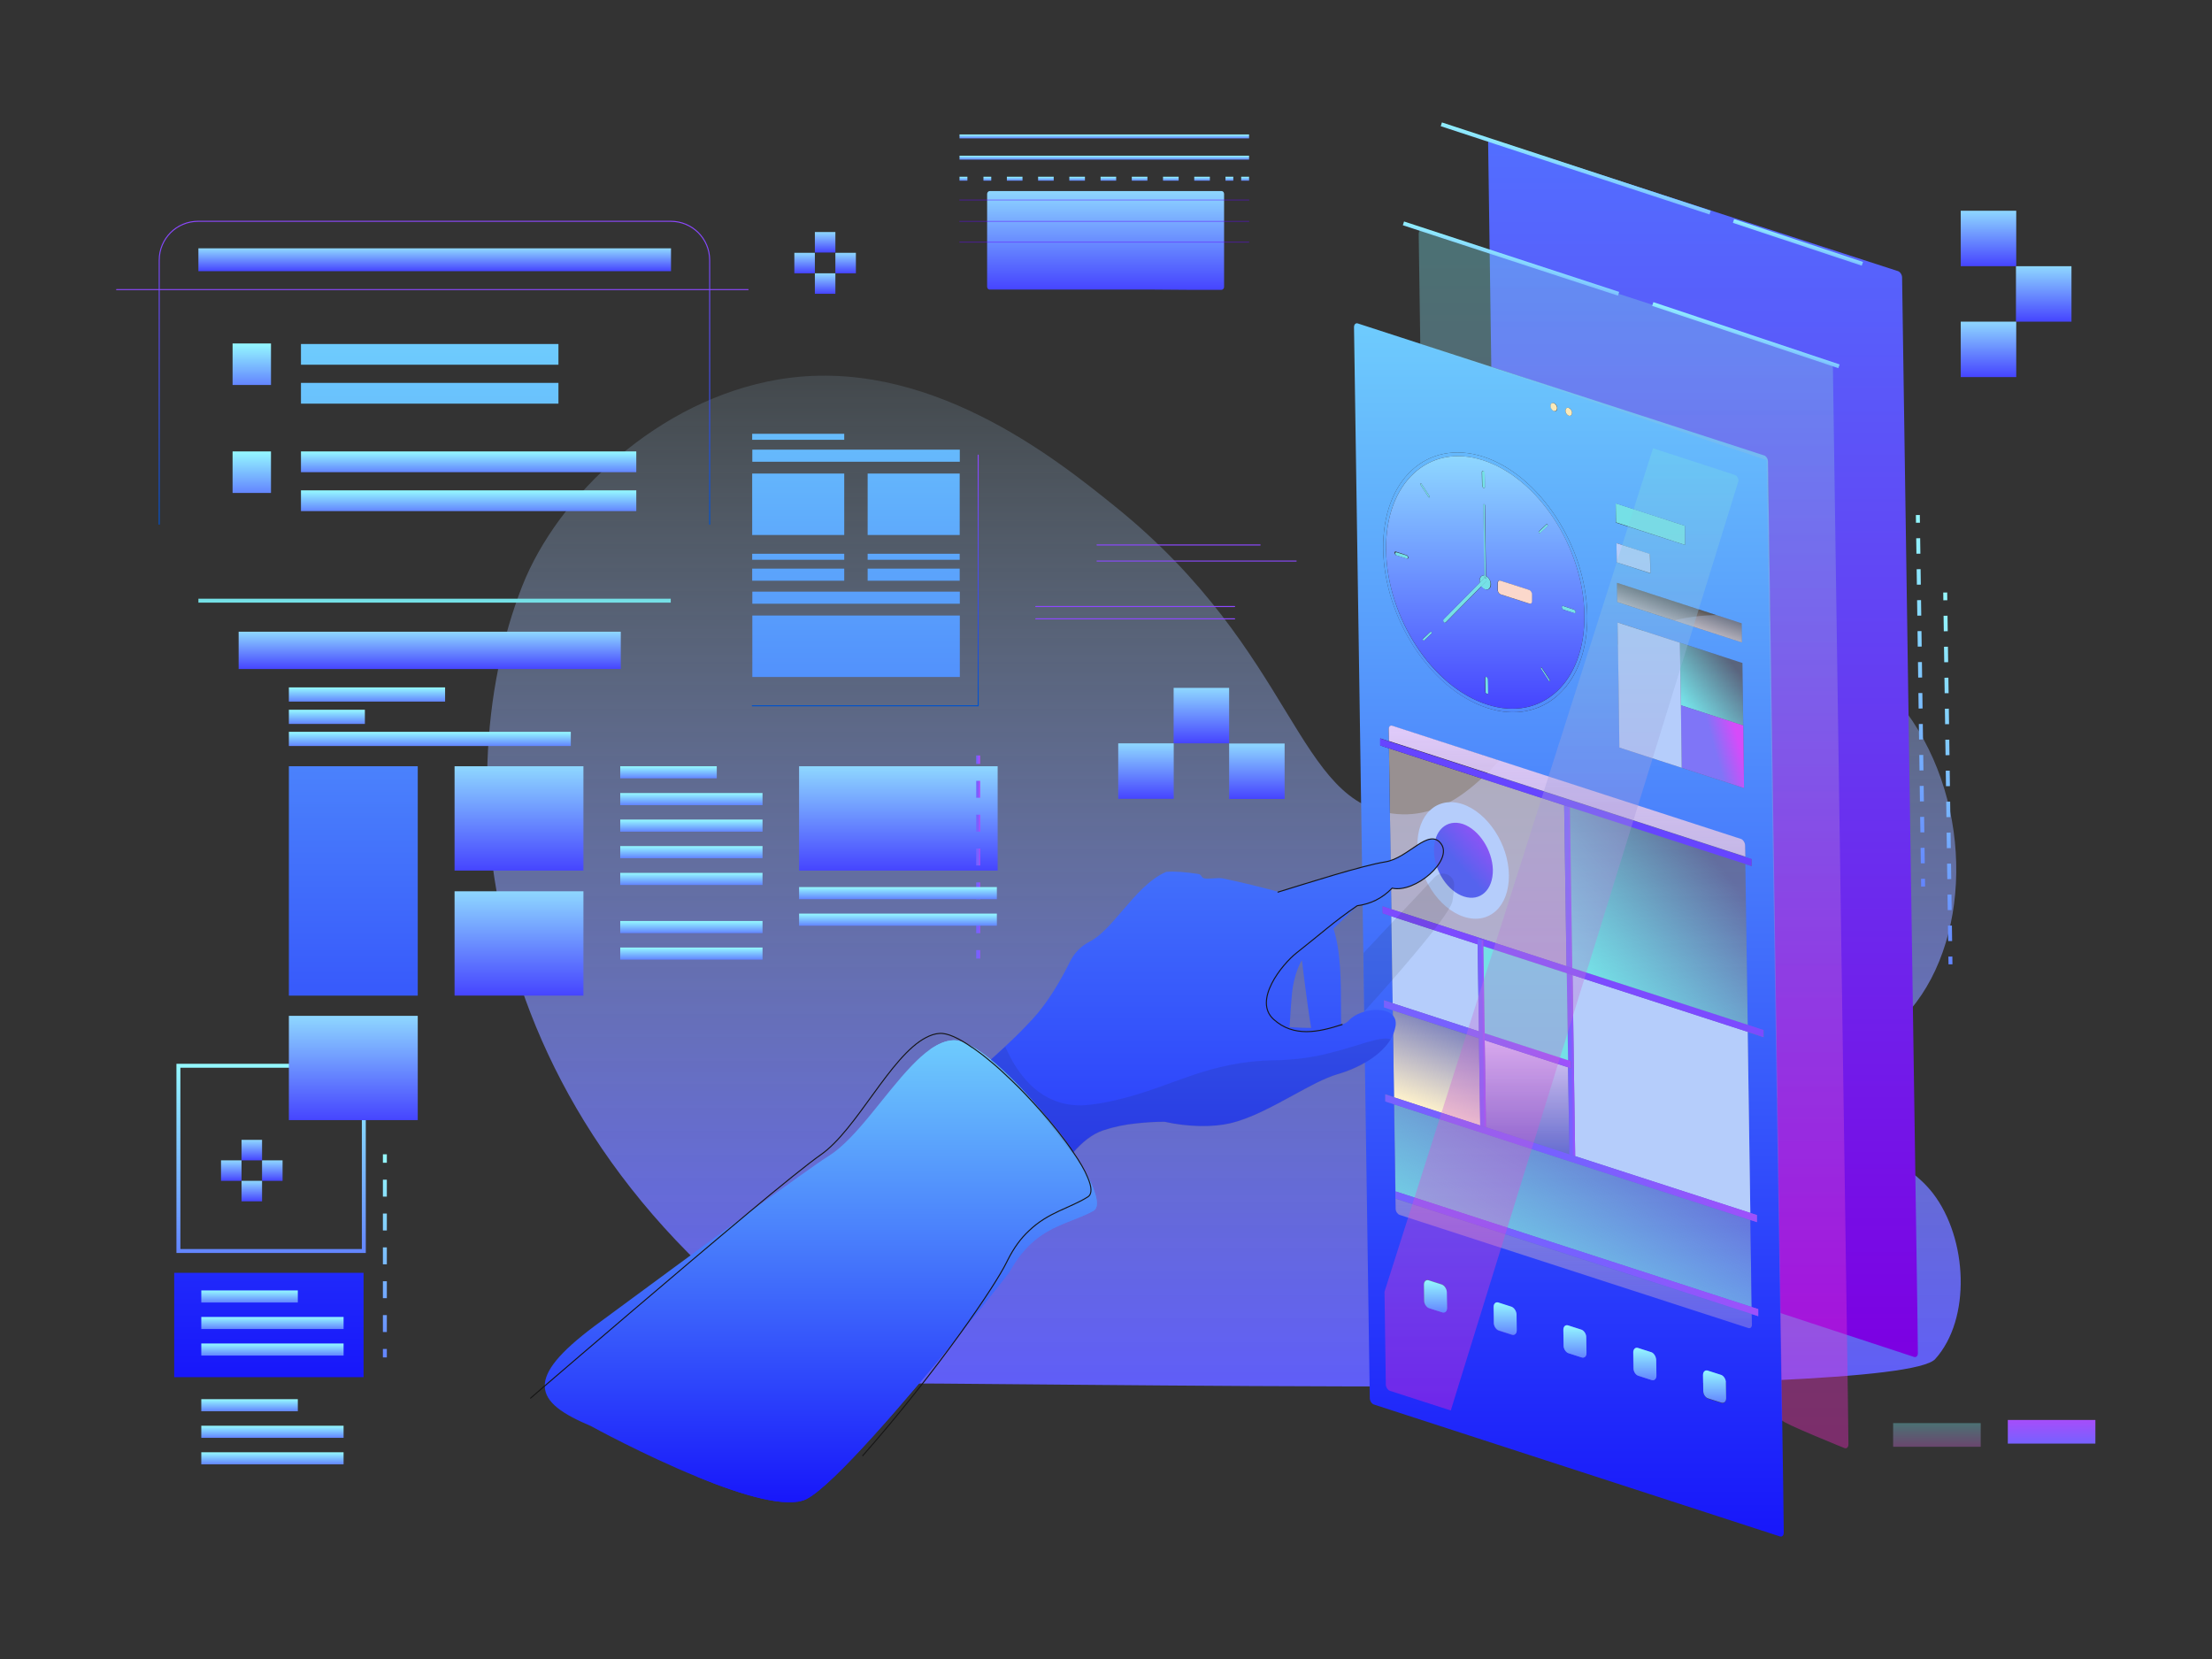 <svg width="200" height="150" viewBox="0 0 200 150" fill="none" xmlns="http://www.w3.org/2000/svg">
<rect x="0" y="0" width="200" height="150" fill="#333333" stroke="none"/>
<path d="M174.976 122.876C171.551 126.701 90.727 124.919 77.244 125.086C42.884 103.941 40.102 71.109 47.212 53.006C50.422 44.833 59.529 36.138 70.396 34.309C83.736 32.052 95.483 41.483 100.809 45.783C117.264 59.04 117.145 72.843 126.324 73.603C136.406 74.435 139.878 56.569 154.336 55.643C163.276 55.073 169.649 61.344 170.434 62.128C177.9 69.707 178.709 82.512 173.739 89.948C168.864 97.242 159.305 98.073 159.662 100.877C159.971 103.537 170.006 101.827 174.762 107.885C177.924 111.995 178.233 119.265 174.976 122.876Z" fill="url(#paint0_linear)"/>
<path opacity="0.5" d="M141.423 72.819L125.586 67.664L125.8 82.204L141.637 87.359L141.423 72.819Z" fill="#FEEFF0"/>
<path d="M173.358 118.36L171.979 25.088C171.979 24.851 171.813 24.59 171.622 24.518L134.907 12.616C134.717 12.545 134.551 12.687 134.551 12.948L134.836 33.166L159.495 41.362C159.685 41.434 159.828 41.671 159.828 41.909L160.969 118.716L173.049 122.684C173.239 122.755 173.406 122.612 173.406 122.351L173.358 118.36Z" fill="url(#paint1_linear)"/>
<path d="M134.337 52.078V52.291L134.361 52.315C134.408 52.386 134.408 52.505 134.361 52.553L133.909 53.004C134.004 53.147 134.123 53.242 134.266 53.289C134.551 53.384 134.765 53.17 134.765 52.838C134.789 52.505 134.598 52.196 134.337 52.078ZM134.218 52.03C133.98 51.983 133.79 52.196 133.79 52.505C133.79 52.553 133.79 52.6 133.814 52.672L134.194 52.268L134.218 52.244V52.03Z" fill="#75E0E6"/>
<path d="M134.123 42.576C134.051 42.553 134.004 42.6 134.004 42.695L134.028 43.931C134.028 44.026 134.099 44.097 134.17 44.12C134.242 44.144 134.289 44.097 134.289 44.002L134.265 42.766C134.265 42.695 134.218 42.6 134.123 42.576Z" fill="#75E0E6"/>
<path d="M134.408 61.201C134.337 61.178 134.289 61.225 134.289 61.32L134.313 62.555C134.313 62.651 134.384 62.722 134.456 62.746C134.527 62.769 134.574 62.722 134.574 62.627L134.551 61.392C134.551 61.32 134.479 61.225 134.408 61.201Z" fill="#75E0E6"/>
<path d="M139.877 47.422C139.853 47.422 139.853 47.422 139.829 47.422L139.14 48.063C139.116 48.087 139.116 48.135 139.14 48.182C139.164 48.206 139.164 48.206 139.187 48.23C139.211 48.23 139.211 48.23 139.235 48.23L139.925 47.588C139.949 47.564 139.949 47.517 139.925 47.469C139.901 47.446 139.901 47.422 139.877 47.422Z" fill="#75E0E6"/>
<path d="M129.391 57.117C129.367 57.117 129.367 57.117 129.343 57.117L128.654 57.759C128.63 57.782 128.63 57.83 128.654 57.877C128.677 57.901 128.677 57.901 128.701 57.925C128.725 57.925 128.725 57.925 128.749 57.925L129.438 57.284C129.462 57.26 129.462 57.212 129.438 57.165C129.414 57.141 129.391 57.117 129.391 57.117Z" fill="#75E0E6"/>
<path d="M139.354 60.344C139.331 60.344 139.331 60.344 139.307 60.344C139.283 60.367 139.283 60.415 139.307 60.462L140.02 61.555C140.044 61.579 140.044 61.579 140.068 61.603C140.092 61.603 140.092 61.603 140.115 61.603C140.139 61.579 140.139 61.532 140.115 61.484L139.402 60.391C139.402 60.367 139.378 60.367 139.354 60.344Z" fill="#75E0E6"/>
<path d="M128.486 43.715C128.463 43.715 128.463 43.715 128.439 43.715C128.415 43.739 128.415 43.786 128.439 43.834L129.152 44.926C129.176 44.95 129.176 44.95 129.2 44.974C129.223 44.974 129.223 44.974 129.247 44.974C129.271 44.95 129.271 44.903 129.247 44.855L128.534 43.763C128.51 43.739 128.486 43.715 128.486 43.715Z" fill="#75E0E6"/>
<path d="M142.327 55.12L141.328 54.787C141.257 54.764 141.209 54.811 141.209 54.906C141.209 55.001 141.28 55.096 141.352 55.12L142.35 55.453C142.422 55.476 142.469 55.429 142.469 55.334C142.469 55.239 142.398 55.144 142.327 55.12Z" fill="#75E0E6"/>
<path d="M127.179 50.225L126.275 49.94C126.204 49.916 126.156 49.964 126.156 50.035C126.156 50.106 126.204 50.201 126.275 50.225L127.179 50.51C127.25 50.534 127.298 50.486 127.298 50.415C127.298 50.32 127.226 50.225 127.179 50.225Z" fill="#75E0E6"/>
<path d="M134.17 45.57C134.122 45.57 134.099 45.594 134.099 45.618L134.194 52.008V52.222C134.217 52.222 134.241 52.222 134.265 52.222C134.289 52.222 134.313 52.246 134.336 52.27V52.056L134.241 45.665C134.241 45.618 134.217 45.57 134.17 45.57Z" fill="#75E0E6"/>
<path d="M134.265 52.246C134.242 52.246 134.218 52.246 134.194 52.246C134.194 52.246 134.17 52.246 134.17 52.27L133.79 52.674L130.508 56C130.461 56.047 130.461 56.142 130.508 56.237C130.532 56.285 130.556 56.309 130.603 56.309C130.627 56.309 130.675 56.309 130.699 56.285L133.933 53.006L134.384 52.555C134.432 52.507 134.432 52.413 134.384 52.317L134.361 52.294C134.313 52.27 134.289 52.246 134.265 52.246Z" fill="#75E0E6"/>
<path d="M158.258 110.309L126.062 99.856L126.181 108.028V107.719L158.377 118.172L158.258 110.309Z" fill="url(#paint2_linear)"/>
<path d="M152.338 47.539L146.084 45.496L146.108 47.23L152.362 49.273L152.338 47.539Z" fill="#75E0E6"/>
<path d="M157.52 59.943L151.885 58.113L151.98 63.767L157.615 65.597L157.52 59.943Z" fill="url(#paint3_linear)"/>
<path d="M132.221 72.702C129.938 71.965 128.131 73.628 128.155 76.455C128.202 79.259 130.081 82.157 132.363 82.893C134.646 83.63 136.453 81.967 136.43 79.14C136.406 76.337 134.504 73.462 132.221 72.702Z" fill="#B5CDFB"/>
<path d="M98.858 109.477C97.241 110.38 95.339 110.665 93.532 112.162C92.747 112.827 91.962 113.73 91.249 115.036C91.249 115.036 89.394 117.436 86.802 120.596C86.802 120.596 86.802 120.596 86.802 120.619C82.213 126.25 75.388 134.28 72.915 135.539C71.179 136.418 67.066 135.183 63.071 133.543C58.172 131.548 53.416 128.934 53.416 128.934C50.896 127.865 49.279 126.82 49.255 125.323C49.231 123.969 50.563 122.282 53.773 119.883C58.386 116.486 63.475 112.732 67.541 109.762C67.565 109.762 67.565 109.738 67.565 109.738C71.156 107.149 73.938 105.13 74.936 104.512C77.433 102.944 79.954 98.929 82.427 96.363C82.998 95.769 83.544 95.27 84.115 94.866C84.805 94.391 85.494 94.082 86.184 94.059C86.231 94.059 86.279 94.059 86.327 94.059C86.778 94.082 87.325 94.32 87.967 94.676C87.967 94.676 87.967 94.676 87.991 94.676C88.467 94.962 88.966 95.318 89.489 95.746C89.489 95.746 89.513 95.769 89.584 95.817C90.963 96.933 92.485 98.501 93.912 100.164C93.936 100.188 93.96 100.212 93.983 100.236C95.101 101.542 96.147 102.92 97.027 104.203C97.122 104.346 97.193 104.441 97.217 104.488C97.645 105.153 98.05 105.795 98.359 106.365C99.167 107.98 99.453 109.145 98.858 109.477Z" fill="url(#paint4_linear)"/>
<path d="M57.53 40.816H27.212V42.693H57.53V40.816Z" fill="url(#paint5_linear)"/>
<path d="M133.718 93.894L125.942 91.352L126.038 99.215L133.837 101.757L133.718 93.894Z" fill="url(#paint6_linear)"/>
<path d="M57.53 44.336H27.212V46.213H57.53V44.336Z" fill="url(#paint7_linear)"/>
<path d="M24.501 40.816H21.029V44.57H24.501V40.816Z" fill="url(#paint8_linear)"/>
<path d="M40.244 62.152H26.119V63.435H40.244V62.152Z" fill="url(#paint9_linear)"/>
<path d="M52.751 69.281H41.1V78.713H52.751V69.281Z" fill="url(#paint10_linear)"/>
<path d="M104.28 26.183H89.49C89.347 26.183 89.252 26.064 89.252 25.921V17.535C89.252 17.392 89.371 17.273 89.49 17.273H110.439C110.582 17.273 110.677 17.392 110.677 17.535V25.945C110.677 26.087 110.558 26.206 110.439 26.206H107.348" fill="url(#paint11_linear)"/>
<path opacity="0.36" d="M179.088 128.672H171.17V130.81H179.088V128.672Z" fill="url(#paint12_linear)"/>
<path d="M161.231 134.518L159.852 41.721C159.852 41.484 159.686 41.222 159.495 41.175L131.555 32.1L122.781 29.249C122.59 29.177 122.424 29.32 122.424 29.581L123.256 85.435L123.328 90.709L123.851 126.416C123.851 126.654 124.017 126.915 124.207 126.986L160.922 138.913C161.112 138.984 161.279 138.841 161.279 138.58L161.231 134.518ZM157.617 65.598L157.688 71.252L152.052 69.422L146.417 67.593L146.346 61.939L146.274 56.285L151.91 58.114L157.546 59.943L157.617 65.598ZM157.498 58.09L146.227 54.432L146.203 52.697L157.474 56.356L157.498 58.09ZM146.179 50.844L146.155 49.11L149.199 50.108L149.223 51.842L146.179 50.844ZM152.338 47.542L152.362 49.276L146.108 47.257L146.084 45.523L152.338 47.542ZM141.828 36.875C141.994 36.922 142.137 37.136 142.137 37.326C142.137 37.516 142.018 37.635 141.851 37.588C141.685 37.54 141.542 37.326 141.542 37.136C141.542 36.946 141.661 36.827 141.828 36.875ZM140.496 36.447C140.662 36.495 140.805 36.709 140.805 36.899C140.805 37.112 140.686 37.231 140.52 37.16C140.353 37.112 140.21 36.899 140.21 36.709C140.187 36.519 140.33 36.4 140.496 36.447ZM134.123 41.294C139.212 42.957 143.421 49.395 143.516 55.643C143.611 61.915 139.545 65.669 134.456 64.006C129.367 62.343 125.158 55.904 125.063 49.656C124.968 43.408 129.034 39.654 134.123 41.294ZM130.39 118.648L129.201 118.267C128.963 118.196 128.773 117.887 128.749 117.602L128.725 116.153C128.725 115.868 128.916 115.678 129.153 115.749L130.342 116.129C130.58 116.201 130.77 116.509 130.794 116.795L130.818 118.244C130.818 118.529 130.628 118.719 130.39 118.648ZM136.691 120.691L135.502 120.311C135.264 120.239 135.074 119.93 135.05 119.645L135.027 118.196C135.027 117.911 135.217 117.721 135.455 117.792L136.644 118.173C136.882 118.244 137.072 118.552 137.096 118.838L137.119 120.287C137.143 120.596 136.929 120.762 136.691 120.691ZM143.016 122.734L141.828 122.354C141.59 122.282 141.4 121.974 141.376 121.689L141.352 120.239C141.352 119.954 141.542 119.764 141.78 119.836L142.969 120.216C143.207 120.287 143.397 120.596 143.421 120.881L143.444 122.33C143.444 122.639 143.254 122.805 143.016 122.734ZM149.318 124.777L148.129 124.397C147.891 124.326 147.701 124.017 147.677 123.732L147.653 122.282C147.653 121.997 147.844 121.807 148.081 121.879L149.27 122.259C149.508 122.33 149.698 122.639 149.722 122.924L149.746 124.373C149.746 124.682 149.556 124.872 149.318 124.777ZM155.643 126.844L154.454 126.464C154.216 126.393 154.026 126.084 154.002 125.798L153.979 124.349C153.979 124.064 154.169 123.874 154.407 123.945L155.596 124.326C155.833 124.397 156.024 124.706 156.024 124.991L156.047 126.44C156.071 126.725 155.881 126.915 155.643 126.844ZM158.259 109.667L158.853 109.857V110.499L158.259 110.309L158.378 118.173L158.972 118.362V119.004L158.378 118.814L158.402 119.764C158.402 120.002 158.259 120.144 158.068 120.073L126.538 109.834C126.348 109.762 126.181 109.525 126.181 109.287L126.038 99.832L125.254 99.57V98.929L126.038 99.19L125.92 91.327L125.135 91.065V90.424L125.92 90.685L125.872 87.787L125.8 82.822L125.705 82.798L125.016 82.584V81.943L125.8 82.204L125.586 67.664L124.802 67.403V66.762L125.586 67.023L125.563 65.954C125.563 65.716 125.706 65.574 125.896 65.645L157.426 75.884C157.617 75.956 157.783 76.193 157.783 76.431L157.807 77.5L158.402 77.69V78.331L157.807 78.141L158.021 92.681L159.472 93.156V93.797L158.021 93.322L158.259 109.667Z" fill="url(#paint13_linear)"/>
<path fill-rule="evenodd" clip-rule="evenodd" d="M50.492 31.102H27.212V32.978H50.492V31.102ZM134.123 41.626C129.177 40.011 125.23 43.645 125.325 49.751C125.42 55.857 129.486 62.105 134.456 63.697C139.402 65.312 143.349 61.677 143.254 55.572C143.159 49.49 139.069 43.242 134.123 41.626ZM125.063 49.656C124.968 43.408 129.034 39.654 134.123 41.294C139.212 42.957 143.421 49.395 143.516 55.643C143.611 61.891 139.545 65.669 134.456 64.005C129.367 62.366 125.158 55.928 125.063 49.656ZM121.258 92.609C121.259 92.615 121.261 92.622 121.262 92.629C121.264 92.637 121.266 92.646 121.267 92.654C121.288 92.649 121.309 92.643 121.33 92.633C121.615 92.537 121.829 92.419 121.948 92.276C123.066 91.017 126.49 90.803 126.181 92.775C126.109 93.179 125.967 93.583 125.753 93.939C124.897 95.365 122.994 96.529 120.926 97.123C119.78 97.459 118.393 98.217 116.916 99.025C115.051 100.044 113.044 101.141 111.2 101.565C109.654 101.922 107.419 101.898 105.303 101.423L105.302 101.422L105.278 101.423C104.47 101.423 103.638 101.47 102.782 101.565C101.759 101.66 100.713 101.874 99.714 102.207C98.739 102.539 97.86 103.252 97.027 104.202C97.018 104.211 97.013 104.221 97.008 104.228C97 104.241 96.994 104.25 96.98 104.25C96.529 102.667 91.83 97.984 89.537 95.84L89.537 95.84C89.989 95.436 90.441 95.032 90.892 94.604C91.772 93.797 92.604 92.965 93.365 92.134C93.698 91.777 94.007 91.397 94.293 91.017C95.386 89.568 96.266 87.929 96.79 86.86C97.17 86.123 97.764 85.529 98.502 85.149C99.49 84.66 100.45 83.541 101.463 82.359C102.667 80.955 103.947 79.462 105.445 78.83C106.206 78.758 107.228 78.853 108.346 79.02C108.501 79.043 108.566 79.132 108.631 79.222C108.697 79.311 108.762 79.4 108.917 79.423C109.119 79.457 109.407 79.438 109.7 79.418C110.025 79.396 110.356 79.374 110.581 79.423C112.293 79.78 114.1 80.231 115.599 80.635L115.615 80.64C115.983 80.527 116.394 80.399 116.836 80.263L116.836 80.263C119.577 79.415 123.465 78.211 125.253 77.927C126.11 77.791 126.923 77.24 127.662 76.74C128.726 76.019 129.634 75.404 130.294 76.287C131.412 77.784 127.94 80.778 125.895 80.302C124.944 81.277 123.969 81.704 122.709 81.918C122.404 82.194 122.072 82.516 121.719 82.859C121.356 83.211 120.97 83.586 120.566 83.955C121.242 86.018 121.245 88.794 121.248 91.101C121.248 91.633 121.249 92.141 121.258 92.609ZM117.715 86.812C117.715 86.812 118.119 90.328 118.547 92.941C117.936 92.941 117.302 92.917 116.645 92.87H116.621H116.597C116.618 92.569 116.636 92.27 116.655 91.975L116.655 91.973V91.972V91.972C116.7 91.244 116.744 90.542 116.811 89.9C117.002 87.881 117.715 86.812 117.715 86.812ZM27.212 34.618H50.492V36.495H27.212V34.618ZM37.771 69.28H26.119V90.02H37.771V69.28ZM15.751 115.084H32.872V124.515H15.751V115.084ZM78.449 48.373H86.772V42.814H78.449V48.373ZM76.332 48.373H68.009V42.814H76.332V48.373ZM68.021 41.751H86.782V40.658H68.021V41.751ZM86.772 52.509H78.449V51.416H86.772V52.509ZM68.009 52.509H76.332V51.416H68.009V52.509ZM86.783 61.21H68.022V55.651H86.783V61.21ZM68.022 54.588H86.783V53.495H68.022V54.588ZM86.772 50.613H78.449V50.067H86.772V50.613ZM68.009 50.613H76.332V50.067H68.009V50.613ZM76.332 39.766H68.009V39.219H76.332V39.766Z" fill="url(#paint14_linear)"/>
<path fill-rule="evenodd" clip-rule="evenodd" d="M15.953 96.184H33.074V113.289H15.953V96.184ZM16.31 96.54V112.933H32.717V96.54H16.31Z" fill="url(#paint15_linear)"/>
<path fill-rule="evenodd" clip-rule="evenodd" d="M17.939 54.133H60.647V54.489H17.939V54.133Z" fill="#75E0E6"/>
<path d="M14.396 47.4V23.524C14.396 21.576 15.965 20.008 17.915 20.008H60.645C62.595 20.008 64.165 21.576 64.165 23.524V47.4" stroke="url(#paint16_linear)" stroke-width="0.094" stroke-miterlimit="10" stroke-linecap="round"/>
<path opacity="0.36" d="M167.081 126.559L165.725 33.288C165.725 33.05 165.559 32.789 165.369 32.741L128.63 20.815C128.44 20.744 128.273 20.886 128.273 21.148L128.416 31.102L159.733 41.603L161.112 128.412C161.112 128.65 166.772 130.93 166.772 130.93C166.962 131.002 167.128 130.859 167.128 130.598L167.081 126.559Z" fill="url(#paint17_linear)"/>
<path d="M134.431 62.745C134.36 62.721 134.312 62.626 134.289 62.554L134.265 61.319C134.265 61.224 134.312 61.176 134.384 61.2C134.455 61.224 134.526 61.319 134.526 61.39L134.55 62.626C134.55 62.721 134.503 62.768 134.431 62.745ZM128.701 57.922C128.677 57.922 128.677 57.898 128.653 57.874C128.629 57.827 128.629 57.779 128.653 57.755L129.343 57.114C129.366 57.114 129.366 57.09 129.39 57.114C129.414 57.114 129.414 57.138 129.438 57.162C129.462 57.209 129.462 57.257 129.438 57.28L128.748 57.922C128.724 57.922 128.701 57.922 128.701 57.922ZM140.091 61.604C140.067 61.604 140.067 61.581 140.043 61.557L139.33 60.464C139.306 60.416 139.306 60.369 139.33 60.345C139.354 60.345 139.354 60.321 139.377 60.345C139.401 60.345 139.401 60.369 139.425 60.392L140.138 61.485C140.162 61.533 140.162 61.581 140.138 61.604C140.115 61.604 140.091 61.628 140.091 61.604ZM126.228 50.201C126.156 50.177 126.109 50.082 126.085 49.987C126.085 49.892 126.132 49.844 126.204 49.868L127.203 50.201C127.274 50.224 127.322 50.319 127.345 50.391C127.345 50.486 127.298 50.533 127.226 50.51L126.228 50.201ZM141.351 55.118C141.28 55.095 141.232 55 141.208 54.905C141.208 54.809 141.256 54.762 141.327 54.786L142.326 55.118C142.397 55.142 142.445 55.237 142.469 55.308C142.469 55.404 142.421 55.451 142.35 55.427L141.351 55.118ZM135.668 53.74C135.525 53.693 135.43 53.527 135.406 53.361V52.719C135.406 52.553 135.501 52.458 135.644 52.505L138.236 53.337C138.379 53.384 138.474 53.55 138.498 53.717V54.358C138.498 54.525 138.402 54.62 138.26 54.572L135.668 53.74ZM129.2 44.974C129.176 44.974 129.176 44.95 129.152 44.926L128.439 43.834C128.415 43.786 128.415 43.739 128.439 43.715C128.463 43.715 128.463 43.691 128.487 43.715C128.51 43.715 128.51 43.739 128.534 43.763L129.248 44.855C129.271 44.903 129.271 44.95 129.248 44.974C129.224 44.974 129.224 44.974 129.2 44.974ZM134.217 52.03L134.122 45.639C134.122 45.592 134.146 45.568 134.194 45.592C134.241 45.592 134.265 45.639 134.265 45.687L134.36 52.078C134.598 52.196 134.812 52.529 134.812 52.838C134.812 53.17 134.598 53.384 134.312 53.289C134.17 53.242 134.051 53.147 133.956 53.004L130.722 56.283C130.698 56.306 130.65 56.306 130.627 56.306C130.603 56.306 130.555 56.283 130.532 56.235C130.484 56.164 130.484 56.045 130.532 55.998L133.813 52.671C133.813 52.624 133.789 52.577 133.789 52.505C133.766 52.172 133.956 51.983 134.217 52.03ZM139.187 48.205C139.163 48.205 139.163 48.181 139.14 48.157C139.116 48.11 139.116 48.063 139.14 48.039L139.829 47.397C139.853 47.397 139.853 47.373 139.877 47.397C139.9 47.397 139.9 47.421 139.924 47.445C139.948 47.492 139.948 47.54 139.924 47.564L139.235 48.205C139.211 48.229 139.211 48.229 139.187 48.205ZM134.146 44.119C134.075 44.095 134.027 44 134.003 43.929L133.98 42.694C133.98 42.598 134.027 42.551 134.098 42.575C134.17 42.598 134.241 42.694 134.241 42.765L134.265 44C134.289 44.095 134.217 44.142 134.146 44.119ZM134.122 41.624C129.176 40.009 125.229 43.667 125.324 49.749C125.419 55.855 129.509 62.103 134.455 63.695C139.401 65.31 143.348 61.652 143.253 55.57C143.158 49.464 139.068 43.24 134.122 41.624Z" fill="url(#paint18_linear)"/>
<path d="M138.26 53.336L135.669 52.504C135.526 52.457 135.431 52.552 135.431 52.718V53.36C135.431 53.526 135.55 53.692 135.692 53.74L138.284 54.572C138.427 54.619 138.522 54.524 138.522 54.357V53.716C138.498 53.55 138.403 53.383 138.26 53.336Z" fill="#FBD8CB"/>
<path d="M126.062 99.854L126.205 109.31C126.205 109.547 126.371 109.785 126.561 109.856L158.092 120.095C158.282 120.167 158.425 120.024 158.425 119.787L158.401 118.836L126.181 108.383V108.074L126.062 99.854ZM157.426 75.859L125.895 65.62C125.705 65.549 125.562 65.691 125.562 65.929L125.586 66.998L157.807 77.451L157.783 76.382C157.759 76.168 157.617 75.931 157.426 75.859Z" fill="url(#paint19_linear)"/>
<path d="M140.472 36.448C140.305 36.401 140.187 36.519 140.187 36.709C140.187 36.899 140.329 37.113 140.496 37.161C140.662 37.208 140.781 37.089 140.781 36.899C140.781 36.709 140.638 36.496 140.472 36.448Z" fill="#FAE9B8"/>
<path d="M141.826 36.874C141.66 36.826 141.541 36.945 141.541 37.135C141.541 37.325 141.684 37.539 141.85 37.587C142.017 37.634 142.136 37.515 142.136 37.325C142.136 37.135 141.993 36.945 141.826 36.874Z" fill="#FAE9B8"/>
<path d="M158.02 93.296L142.184 88.164L142.421 104.533L158.258 109.664L158.02 93.296Z" fill="#B5CDFB"/>
<path d="M141.779 96.506L134.241 94.059L134.36 101.922L141.898 104.369L141.779 96.506Z" fill="url(#paint20_linear)"/>
<path d="M133.599 85.386L125.8 82.844L125.919 90.708L133.718 93.249L133.599 85.386Z" fill="#B5CDFB"/>
<path d="M130.341 116.104L129.153 115.723C128.915 115.652 128.725 115.819 128.725 116.127L128.748 117.576C128.748 117.862 128.962 118.17 129.2 118.242L130.389 118.622C130.627 118.693 130.817 118.527 130.817 118.218L130.793 116.769C130.793 116.484 130.603 116.175 130.341 116.104Z" fill="#1F818C"/>
<path d="M136.667 118.147L135.478 117.766C135.24 117.695 135.05 117.861 135.05 118.17L135.074 119.619C135.074 119.904 135.288 120.213 135.525 120.285L136.714 120.665C136.952 120.736 137.142 120.57 137.142 120.261L137.119 118.812C137.095 118.527 136.905 118.242 136.667 118.147Z" fill="url(#paint21_linear)"/>
<path d="M142.968 120.217L141.78 119.837C141.542 119.765 141.352 119.932 141.352 120.24L141.375 121.69C141.375 121.975 141.589 122.284 141.827 122.355L143.016 122.735C143.254 122.806 143.444 122.64 143.444 122.331L143.42 120.882C143.42 120.597 143.206 120.288 142.968 120.217Z" fill="url(#paint22_linear)"/>
<path d="M149.294 122.256L148.105 121.876C147.867 121.804 147.677 121.971 147.677 122.28L147.701 123.729C147.701 124.014 147.891 124.323 148.152 124.394L149.341 124.774C149.579 124.845 149.769 124.679 149.769 124.37L149.746 122.921C149.722 122.636 149.531 122.327 149.294 122.256Z" fill="url(#paint23_linear)"/>
<path d="M155.596 124.303L154.407 123.923C154.169 123.851 153.979 124.018 153.979 124.326L154.002 125.776C154.002 126.061 154.193 126.37 154.454 126.441L155.643 126.821C155.881 126.892 156.071 126.726 156.071 126.417L156.047 124.968C156.047 124.683 155.833 124.374 155.596 124.303Z" fill="url(#paint24_linear)"/>
<path d="M149.174 50.083L146.154 49.109L146.178 50.843L149.222 51.818L149.174 50.083Z" fill="#B5CDFB"/>
<path d="M157.474 56.354L146.203 52.695L146.227 54.43L157.498 58.088L157.474 56.354Z" fill="url(#paint25_linear)"/>
<path d="M157.616 65.595L151.98 63.766L152.052 69.42L157.687 71.249L157.616 65.595Z" fill="url(#paint26_linear)"/>
<path d="M151.886 58.111L146.25 56.281L146.345 61.935L146.417 67.59L152.052 69.419L151.981 63.765L151.886 58.111Z" fill="#B5CDFB"/>
<path d="M142.184 88.168L141.66 88.001L141.78 95.865L142.041 95.96V96.601L141.78 96.507L141.898 104.37L142.422 104.537L142.184 88.168ZM141.946 72.987L141.423 72.82L141.637 87.36L142.16 87.526L141.946 72.987Z" fill="url(#paint27_linear)"/>
<path d="M159.447 93.131L158.02 92.656L142.16 87.524L141.636 87.358L125.8 82.203L124.991 81.941L125.015 82.583L125.8 82.844L133.599 85.386V84.864L134.122 85.03V85.553L141.66 87.999L142.184 88.166L158.02 93.297L159.447 93.773V93.131Z" fill="#7C4BFF"/>
<path d="M133.718 93.249L125.918 90.707L125.134 90.445V91.087L125.918 91.348L133.718 93.867V93.249ZM142.017 95.933L141.755 95.838L134.241 93.415V94.056L141.779 96.504L142.041 96.598L142.017 95.933Z" fill="url(#paint28_linear)"/>
<path d="M134.123 85.03L133.6 84.863V85.386L133.718 93.25V93.891L133.837 101.755L134.36 101.921L134.242 94.058V93.416L134.123 85.552V85.03Z" fill="url(#paint29_linear)"/>
<path d="M158.972 118.362L158.377 118.172L126.181 107.719V108.027V108.36L158.401 118.813L158.972 119.003V118.362Z" fill="url(#paint30_linear)"/>
<path d="M158.853 109.858L158.258 109.668L142.421 104.536L141.898 104.37L134.36 101.923L133.837 101.756L126.038 99.214L125.253 98.953V99.595L126.061 99.856L158.258 110.309L158.853 110.499V109.858Z" fill="url(#paint31_linear)"/>
<path d="M158.377 77.666L157.783 77.476L125.562 67.023L124.777 66.762V67.403L125.586 67.664L141.423 72.82L141.946 72.986L157.806 78.118L158.377 78.308V77.666Z" fill="#6645FF"/>
<path d="M132.268 74.503C130.794 74.028 129.629 75.097 129.653 76.927C129.676 78.732 130.889 80.585 132.363 81.06C133.838 81.535 135.003 80.466 134.979 78.637C134.932 76.855 133.719 75.002 132.268 74.503Z" fill="url(#paint32_linear)"/>
<path opacity="0.1" d="M131.34 81.419C131.221 82.346 128.392 85.719 125.895 88.594C124.944 89.687 124.04 90.685 123.351 91.445L123.279 86.171L125.729 83.558L129.723 79.305C130.365 78.64 131.483 79.091 131.483 80.018C131.459 80.445 131.412 80.897 131.34 81.419Z" fill="#161616"/>
<path d="M115.551 80.66C118.191 79.852 123.161 78.26 125.253 77.927C127.346 77.595 129.177 74.792 130.294 76.288C131.412 77.785 127.94 80.778 125.871 80.303C124.944 81.253 123.922 81.729 122.709 81.895C120.592 83.344 119.451 84.413 117.24 86.147C115.884 87.217 113.292 90.471 115.147 92.158C116.978 93.821 119.237 93.322 121.353 92.633" stroke="#161616" stroke-width="0.094" stroke-miterlimit="10" stroke-linecap="round"/>
<path d="M98.859 109.477C97.242 110.38 95.339 110.665 93.532 112.162C92.747 112.827 91.963 113.73 91.249 115.036C91.249 115.036 89.395 117.436 86.803 120.596C86.803 120.596 86.803 120.596 86.803 120.619C82.213 126.25 75.389 134.28 72.916 135.539C71.18 136.418 67.066 135.183 63.071 133.543C67.233 132.759 73.582 130.36 74.865 128.911C76.578 127.01 82.736 119.431 87.064 115.702C88.515 114.466 89.466 113.516 90.084 112.684C91.344 111.021 91.297 109.81 91.297 107.695C91.297 104.536 93.009 105.961 91.297 101.732C90.583 99.951 89.204 98.454 87.849 97.337C85.97 95.769 84.139 94.866 84.139 94.866C84.829 94.391 85.519 94.082 86.208 94.059C86.256 94.059 86.303 94.059 86.351 94.059C86.803 94.082 87.35 94.32 87.992 94.676C87.992 94.676 87.992 94.676 88.015 94.676C88.491 94.962 88.99 95.318 89.513 95.746C89.513 95.746 89.537 95.769 89.609 95.817C90.988 96.933 92.51 98.501 93.936 100.164C93.96 100.188 93.984 100.212 94.008 100.236C95.125 101.542 96.171 102.92 97.051 104.203C97.146 104.346 97.218 104.441 97.242 104.488C97.669 105.153 98.074 105.795 98.383 106.365C99.168 107.98 99.453 109.145 98.859 109.477Z" fill="url(#paint33_linear)"/>
<path d="M78.004 131.618C81.357 127.817 84.449 123.85 86.803 120.595C88.943 117.625 90.465 115.249 91.012 114.133C91.035 114.062 91.083 114.014 91.107 113.943C91.677 112.803 92.32 111.947 93.009 111.306C94.769 109.595 96.742 109.239 98.359 108.217C98.764 107.956 98.716 107.315 98.336 106.435C98.074 105.794 97.622 105.034 97.052 104.202C96.243 102.991 95.149 101.613 93.96 100.282C93.936 100.259 93.912 100.235 93.889 100.211C93.08 99.308 92.248 98.429 91.392 97.622C91.392 97.622 91.392 97.622 91.368 97.598C90.726 96.98 90.108 96.41 89.49 95.911C88.966 95.46 88.444 95.08 87.944 94.723C87.944 94.723 87.944 94.723 87.92 94.723C86.708 93.868 85.638 93.369 84.924 93.44C84.52 93.464 84.116 93.607 83.712 93.82C80.501 95.483 77.458 102.159 74.2 104.416C73.177 105.129 70.633 107.172 67.542 109.762L67.518 109.785C61.169 115.083 52.418 122.591 49.208 125.346C48.423 126.035 47.972 126.416 47.972 126.416" stroke="#161616" stroke-width="0.094" stroke-miterlimit="10" stroke-linecap="round"/>
<path opacity="0.1" d="M125.752 93.964C124.896 95.389 122.993 96.553 120.925 97.147C118.333 97.907 114.505 100.829 111.199 101.59C109.653 101.946 107.418 101.922 105.302 101.447C104.493 101.447 103.661 101.495 102.805 101.59C101.783 101.685 100.737 101.898 99.738 102.231C98.763 102.564 97.883 103.276 97.051 104.227C97.027 104.25 97.027 104.274 97.003 104.274C97.098 104.417 97.169 104.512 97.193 104.559C97.265 104.678 97.193 104.583 96.979 104.298C96.385 103.514 94.815 101.423 93.199 99.547C92.58 98.834 91.962 98.192 91.391 97.622C91.391 97.622 91.391 97.622 91.368 97.598C90.488 96.719 89.775 96.078 89.537 95.864C89.489 95.817 89.465 95.793 89.441 95.793C89.441 95.793 89.465 95.817 89.537 95.864C89.989 95.46 90.44 95.056 90.892 94.629C91.891 96.957 94.15 100.449 98.596 99.879C99.405 99.784 100.166 99.641 100.879 99.475C100.927 99.451 100.998 99.451 101.045 99.428C106.063 98.264 109.178 95.935 115.361 95.864C115.717 95.864 116.05 95.84 116.383 95.817C117.334 95.769 118.214 95.626 119.023 95.484C119.379 95.413 119.736 95.341 120.069 95.246C122.875 94.581 124.729 93.655 125.752 93.964Z" fill="#161616"/>
<path d="M24.502 31.055H21.03V34.808H24.502V31.055Z" fill="url(#paint34_linear)"/>
<path d="M10.544 26.184H67.637" stroke="url(#paint35_linear)" stroke-width="0.094" stroke-miterlimit="10" stroke-linecap="round"/>
<path d="M60.67 22.453H17.939V24.52H60.67V22.453Z" fill="url(#paint36_linear)"/>
<path d="M32.991 64.172H26.119V65.455H32.991V64.172Z" fill="url(#paint37_linear)"/>
<path d="M51.61 66.168H26.119V67.451H51.61V66.168Z" fill="url(#paint38_linear)"/>
<path d="M37.771 91.848H26.119V101.279H37.771V91.848Z" fill="url(#paint39_linear)"/>
<path d="M90.203 69.281H72.25V78.713H90.203V69.281Z" fill="url(#paint40_linear)"/>
<path d="M52.751 80.586H41.1V90.017H52.751V80.586Z" fill="url(#paint41_linear)"/>
<path d="M56.128 57.117H21.577V60.491H56.128V57.117Z" fill="url(#paint42_linear)"/>
<path d="M73.677 22.859H71.822V24.712H73.677V22.859Z" fill="url(#paint43_linear)"/>
<path d="M77.386 22.859H75.531V24.712H77.386V22.859Z" fill="url(#paint44_linear)"/>
<path d="M75.532 24.711H73.677V26.564H75.532V24.711Z" fill="url(#paint45_linear)"/>
<path d="M75.532 20.98H73.677V22.834H75.532V20.98Z" fill="url(#paint46_linear)"/>
<path d="M106.115 62.195V67.208H111.133V62.195H106.115Z" fill="url(#paint47_linear)"/>
<path d="M111.133 67.227V72.239H116.15V67.227H111.133Z" fill="url(#paint48_linear)"/>
<path d="M101.105 67.211V72.224H106.123V67.211H101.105Z" fill="url(#paint49_linear)"/>
<path d="M187.293 24.07H182.275V29.083H187.293V24.07Z" fill="url(#paint50_linear)"/>
<path d="M182.299 29.082H177.281V34.095H182.299V29.082Z" fill="url(#paint51_linear)"/>
<path d="M182.299 19.055H177.281V24.067H182.299V19.055Z" fill="url(#paint52_linear)"/>
<path d="M21.839 104.914H19.984V106.767H21.839V104.914Z" fill="url(#paint53_linear)"/>
<path d="M25.548 104.914H23.693V106.767H25.548V104.914Z" fill="url(#paint54_linear)"/>
<path d="M23.694 106.766H21.839V108.619H23.694V106.766Z" fill="url(#paint55_linear)"/>
<path d="M23.694 103.062H21.839V104.916H23.694V103.062Z" fill="url(#paint56_linear)"/>
<path fill-rule="evenodd" clip-rule="evenodd" d="M126.949 20.027L146.4 26.394L146.289 26.733L126.838 20.366L126.949 20.027Z" fill="url(#paint57_linear)"/>
<path fill-rule="evenodd" clip-rule="evenodd" d="M130.374 11.07L154.676 19.053L154.565 19.391L130.263 11.409L130.374 11.07Z" fill="url(#paint58_linear)"/>
<path fill-rule="evenodd" clip-rule="evenodd" d="M87.468 16.337H86.755V15.98H87.468V16.337Z" fill="url(#paint59_linear)"/>
<path fill-rule="evenodd" clip-rule="evenodd" d="M89.625 16.337H88.919V15.98H89.625V16.337ZM92.449 16.337H91.037V15.98H92.449V16.337ZM95.272 16.337H93.861V15.98H95.272V16.337ZM98.096 16.337H96.684V15.98H98.096V16.337ZM100.92 16.337H99.508V15.98H100.92V16.337ZM103.744 16.337H102.332V15.98H103.744V16.337ZM106.568 16.337H105.155V15.98H106.568V16.337ZM109.391 16.337H107.979V15.98H109.391V16.337ZM111.509 16.337H110.803V15.98H111.509V16.337Z" fill="url(#paint60_linear)"/>
<path fill-rule="evenodd" clip-rule="evenodd" d="M112.936 16.337H112.223V15.98H112.936V16.337Z" fill="url(#paint61_linear)"/>
<path fill-rule="evenodd" clip-rule="evenodd" d="M112.936 14.434H86.755V14.078H112.936V14.434Z" fill="url(#paint62_linear)"/>
<path fill-rule="evenodd" clip-rule="evenodd" d="M112.936 12.513H86.755V12.156H112.936V12.513Z" fill="url(#paint63_linear)"/>
<path fill-rule="evenodd" clip-rule="evenodd" d="M168.331 24.023L156.68 20.151L156.792 19.812L168.444 23.685L168.331 24.023Z" fill="url(#paint64_linear)"/>
<path fill-rule="evenodd" clip-rule="evenodd" d="M166.215 33.289L149.38 27.658L149.493 27.32L166.329 32.951L166.215 33.289Z" fill="url(#paint65_linear)"/>
<path fill-rule="evenodd" clip-rule="evenodd" d="M34.62 105.132V104.367H34.977V105.132H34.62ZM34.62 108.193V106.663H34.977V108.193H34.62ZM34.62 111.254V109.723H34.977V111.254H34.62ZM34.62 114.315V112.784H34.977V114.315H34.62ZM34.62 117.375V115.845H34.977V117.375H34.62ZM34.62 120.436V118.906H34.977V120.436H34.62ZM34.62 122.732V121.967H34.977V122.732H34.62Z" fill="url(#paint66_linear)"/>
<path fill-rule="evenodd" clip-rule="evenodd" d="M88.265 69.07V68.305H88.622V69.07H88.265ZM88.265 72.131V70.6H88.622V72.131H88.265ZM88.265 75.191V73.661H88.622V75.191H88.265ZM88.265 78.252V76.722H88.622V78.252H88.265ZM88.265 81.313V79.782H88.622V81.313H88.265ZM88.265 84.374V82.843H88.622V84.374H88.265ZM88.265 86.669V85.904H88.622V86.669H88.265Z" fill="url(#paint67_linear)"/>
<path d="M64.807 69.281H56.08V70.374H64.807V69.281Z" fill="url(#paint68_linear)"/>
<path d="M68.944 71.703H56.08V72.796H68.944V71.703Z" fill="url(#paint69_linear)"/>
<path d="M68.944 74.102H56.08V75.195H68.944V74.102Z" fill="url(#paint70_linear)"/>
<path d="M68.944 76.5H56.08V77.593H68.944V76.5Z" fill="url(#paint71_linear)"/>
<path d="M68.944 78.922H56.08V80.015H68.944V78.922Z" fill="url(#paint72_linear)"/>
<path d="M68.944 83.273H56.08V84.366H68.944V83.273Z" fill="url(#paint73_linear)"/>
<path d="M68.944 85.672H56.08V86.765H68.944V85.672Z" fill="url(#paint74_linear)"/>
<path d="M26.927 116.676H18.2V117.768H26.927V116.676Z" fill="url(#paint75_linear)"/>
<path d="M31.065 119.074H18.2V120.167H31.065V119.074Z" fill="url(#paint76_linear)"/>
<path d="M31.065 121.473H18.2V122.566H31.065V121.473Z" fill="url(#paint77_linear)"/>
<path d="M26.927 126.508H18.2V127.601H26.927V126.508Z" fill="url(#paint78_linear)"/>
<path d="M31.065 128.91H18.2V130.003H31.065V128.91Z" fill="url(#paint79_linear)"/>
<path d="M31.065 131.309H18.2V132.401H31.065V131.309Z" fill="url(#paint80_linear)"/>
<path d="M86.755 21.906H112.936" stroke="url(#paint81_linear)" stroke-width="0.035" stroke-miterlimit="10" stroke-linecap="round"/>
<path d="M86.755 20.008H112.936" stroke="url(#paint82_linear)" stroke-width="0.035" stroke-miterlimit="10" stroke-linecap="round"/>
<path d="M86.755 18.082H112.936" stroke="url(#paint83_linear)" stroke-width="0.035" stroke-miterlimit="10" stroke-linecap="round"/>
<path d="M68.018 63.813H88.444V41.148" stroke="url(#paint84_linear)" stroke-width="0.094" stroke-miterlimit="10" stroke-linecap="round"/>
<path d="M90.132 80.207H72.25V81.3H90.132V80.207Z" fill="url(#paint85_linear)"/>
<path d="M90.132 82.606H72.25V83.698H90.132V82.606Z" fill="url(#paint86_linear)"/>
<path d="M117.192 50.727H99.191" stroke="url(#paint87_linear)" stroke-width="0.094" stroke-miterlimit="10" stroke-linecap="round"/>
<path d="M111.628 55.953H93.651" stroke="url(#paint88_linear)" stroke-width="0.094" stroke-miterlimit="10" stroke-linecap="round"/>
<path d="M111.628 54.836H93.651" stroke="url(#paint89_linear)" stroke-width="0.094" stroke-miterlimit="10" stroke-linecap="round"/>
<path d="M113.934 49.273H99.191" stroke="url(#paint90_linear)" stroke-width="0.094" stroke-miterlimit="10" stroke-linecap="round"/>
<path fill-rule="evenodd" clip-rule="evenodd" d="M173.236 47.267L173.227 46.568L173.583 46.562L173.593 47.262L173.236 47.267ZM173.276 50.067L173.256 48.667L173.613 48.662L173.633 50.062L173.276 50.067ZM173.316 52.866L173.296 51.466L173.653 51.461L173.672 52.861L173.316 52.866ZM173.355 55.666L173.336 54.266L173.692 54.261L173.712 55.661L173.355 55.666ZM173.395 58.465L173.375 57.065L173.732 57.06L173.752 58.46L173.395 58.465ZM173.435 61.264L173.415 59.865L173.772 59.86L173.791 61.259L173.435 61.264ZM173.474 64.064L173.455 62.664L173.811 62.659L173.831 64.059L173.474 64.064ZM173.514 66.863L173.494 65.463L173.851 65.458L173.871 66.858L173.514 66.863ZM173.554 69.663L173.534 68.263L173.89 68.258L173.91 69.658L173.554 69.663ZM173.593 72.462L173.573 71.062L173.93 71.057L173.95 72.457L173.593 72.462ZM173.633 75.261L173.613 73.862L173.97 73.857L173.989 75.257L173.633 75.261ZM173.672 78.061L173.653 76.661L174.009 76.656L174.029 78.056L173.672 78.061ZM173.702 80.16L173.692 79.46L174.049 79.456L174.059 80.155L173.702 80.16Z" fill="url(#paint91_linear)"/>
<path fill-rule="evenodd" clip-rule="evenodd" d="M175.71 54.276L175.7 53.575L176.057 53.57L176.067 54.271L175.71 54.276ZM175.75 57.077L175.73 55.676L176.087 55.671L176.106 57.072L175.75 57.077ZM175.789 59.878L175.769 58.478L176.126 58.473L176.146 59.873L175.789 59.878ZM175.829 62.68L175.809 61.279L176.166 61.274L176.186 62.675L175.829 62.68ZM175.869 65.481L175.849 64.081L176.206 64.076L176.225 65.476L175.869 65.481ZM175.908 68.283L175.889 66.882L176.245 66.877L176.265 68.278L175.908 68.283ZM175.948 71.084L175.928 69.683L176.285 69.678L176.305 71.079L175.948 71.084ZM175.988 73.885L175.968 72.485L176.324 72.48L176.344 73.88L175.988 73.885ZM176.027 76.687L176.007 75.286L176.364 75.281L176.384 76.682L176.027 76.687ZM176.067 79.488L176.047 78.088L176.404 78.082L176.423 79.483L176.067 79.488ZM176.106 82.29L176.087 80.889L176.443 80.884L176.463 82.284L176.106 82.29ZM176.146 85.091L176.126 83.69L176.483 83.685L176.503 85.086L176.146 85.091ZM176.176 87.192L176.166 86.492L176.523 86.487L176.532 87.187L176.176 87.192Z" fill="url(#paint92_linear)"/>
<path d="M189.456 128.387H181.538V130.525H189.456V128.387Z" fill="url(#paint93_linear)"/>
<path d="M157.806 78.116L141.945 72.984L142.159 87.524L158.02 92.655L157.806 78.116Z" fill="url(#paint94_linear)"/>
<path d="M141.661 88.002L134.123 85.555L134.242 93.418L141.78 95.865L141.661 88.002Z" fill="#75E0E6"/>
<path opacity="0.36" d="M125.182 116.792L125.3 125.179C125.3 125.416 125.467 125.677 125.657 125.749L131.174 127.53L157.188 43.477C157.188 43.239 157.021 42.978 156.831 42.931L149.46 40.531L125.182 116.792ZM125.182 116.792L149.436 40.531L125.182 116.792Z" fill="url(#paint95_linear)"/>
<path d="M130.367 116.147L129.178 115.766C128.94 115.695 128.75 115.861 128.75 116.17L128.774 117.619C128.774 117.904 128.988 118.213 129.225 118.285L130.415 118.665C130.652 118.736 130.843 118.57 130.843 118.261L130.819 116.812C130.795 116.527 130.605 116.242 130.367 116.147Z" fill="url(#paint96_linear)"/>
<defs>
<linearGradient id="paint0_linear" x1="111.753" y1="20.552" x2="111.753" y2="128.785" gradientUnits="userSpaceOnUse">
<stop stop-color="#C2F4FF" stop-opacity="0"/>
<stop offset="1" stop-color="#5E5AFE"/>
</linearGradient>
<linearGradient id="paint1_linear" x1="153.978" y1="12.598" x2="153.978" y2="122.702" gradientUnits="userSpaceOnUse">
<stop stop-color="#526EFF"/>
<stop offset="1" stop-color="#7C00E2"/>
</linearGradient>
<linearGradient id="paint2_linear" x1="128.181" y1="113.138" x2="137.829" y2="96.035" gradientUnits="userSpaceOnUse">
<stop stop-color="#75E0E6"/>
<stop offset="1" stop-color="#75E0E6" stop-opacity="0"/>
</linearGradient>
<linearGradient id="paint3_linear" x1="152.261" y1="63.54" x2="156.713" y2="60.115" gradientUnits="userSpaceOnUse">
<stop stop-color="#75E0E6"/>
<stop offset="1" stop-color="#75E0E6" stop-opacity="0"/>
</linearGradient>
<linearGradient id="paint4_linear" x1="74.624" y1="87.928" x2="74.624" y2="137.397" gradientUnits="userSpaceOnUse">
<stop stop-color="#7BE6FD"/>
<stop offset="1" stop-color="#1410FA"/>
</linearGradient>
<linearGradient id="paint5_linear" x1="42.371" y1="40.816" x2="42.371" y2="42.693" gradientUnits="userSpaceOnUse">
<stop stop-color="#95F9FF"/>
<stop offset="1" stop-color="#6385FF"/>
</linearGradient>
<linearGradient id="paint6_linear" x1="128.5" y1="99.941" x2="131.75" y2="91.316" gradientUnits="userSpaceOnUse">
<stop stop-color="#FBEFCB"/>
<stop offset="1" stop-color="#FBEFCB" stop-opacity="0"/>
</linearGradient>
<linearGradient id="paint7_linear" x1="42.371" y1="44.336" x2="42.371" y2="46.213" gradientUnits="userSpaceOnUse">
<stop stop-color="#95F9FF"/>
<stop offset="1" stop-color="#6385FF"/>
</linearGradient>
<linearGradient id="paint8_linear" x1="22.765" y1="40.816" x2="22.765" y2="44.57" gradientUnits="userSpaceOnUse">
<stop stop-color="#95F9FF"/>
<stop offset="1" stop-color="#6385FF"/>
</linearGradient>
<linearGradient id="paint9_linear" x1="33.181" y1="62.152" x2="33.181" y2="63.435" gradientUnits="userSpaceOnUse">
<stop stop-color="#95F9FF"/>
<stop offset="1" stop-color="#6385FF"/>
</linearGradient>
<linearGradient id="paint10_linear" x1="47.021" y1="67.897" x2="47.021" y2="79.067" gradientUnits="userSpaceOnUse">
<stop stop-color="#99EDFF"/>
<stop offset="1" stop-color="#433FFF"/>
</linearGradient>
<linearGradient id="paint11_linear" x1="100.14" y1="15.963" x2="100.14" y2="26.541" gradientUnits="userSpaceOnUse">
<stop stop-color="#99EDFF"/>
<stop offset="1" stop-color="#433FFF"/>
</linearGradient>
<linearGradient id="paint12_linear" x1="175.129" y1="128.672" x2="175.135" y2="132.047" gradientUnits="userSpaceOnUse">
<stop stop-color="#75E0E6"/>
<stop offset="1" stop-color="#FC22CC"/>
</linearGradient>
<linearGradient id="paint13_linear" x1="142.17" y1="13.131" x2="142.17" y2="143.044" gradientUnits="userSpaceOnUse">
<stop stop-color="#7BE6FD"/>
<stop offset="1" stop-color="#1410FA"/>
</linearGradient>
<linearGradient id="paint14_linear" x1="80.682" y1="17.392" x2="80.682" y2="128.018" gradientUnits="userSpaceOnUse">
<stop stop-color="#7BE6FD"/>
<stop offset="1" stop-color="#1410FA"/>
</linearGradient>
<linearGradient id="paint15_linear" x1="24.514" y1="96.184" x2="24.514" y2="113.289" gradientUnits="userSpaceOnUse">
<stop stop-color="#95F9FF"/>
<stop offset="1" stop-color="#6385FF"/>
</linearGradient>
<linearGradient id="paint16_linear" x1="39.28" y1="20.008" x2="39.28" y2="47.4" gradientUnits="userSpaceOnUse">
<stop stop-color="#8E48FF"/>
<stop offset="1" stop-color="#0052CC"/>
</linearGradient>
<linearGradient id="paint17_linear" x1="147.701" y1="20.797" x2="147.701" y2="130.949" gradientUnits="userSpaceOnUse">
<stop stop-color="#75E0E6"/>
<stop offset="1" stop-color="#FC22CC"/>
</linearGradient>
<linearGradient id="paint18_linear" x1="134.436" y1="37.891" x2="134.436" y2="64.933" gradientUnits="userSpaceOnUse">
<stop stop-color="#99EDFF"/>
<stop offset="1" stop-color="#433FFF"/>
</linearGradient>
<linearGradient id="paint19_linear" x1="141.994" y1="65.602" x2="141.994" y2="120.114" gradientUnits="userSpaceOnUse">
<stop stop-color="#E0CBFB"/>
<stop offset="1" stop-color="#DDCBFB" stop-opacity="0"/>
</linearGradient>
<linearGradient id="paint20_linear" x1="138.07" y1="94.059" x2="138.07" y2="104.369" gradientUnits="userSpaceOnUse">
<stop stop-color="#E0CBFB"/>
<stop offset="1" stop-color="#E0CBFB" stop-opacity="0"/>
</linearGradient>
<linearGradient id="paint21_linear" x1="136.096" y1="117.75" x2="136.096" y2="120.681" gradientUnits="userSpaceOnUse">
<stop stop-color="#95F9FF"/>
<stop offset="1" stop-color="#6385FF"/>
</linearGradient>
<linearGradient id="paint22_linear" x1="142.398" y1="119.82" x2="142.398" y2="122.751" gradientUnits="userSpaceOnUse">
<stop stop-color="#95F9FF"/>
<stop offset="1" stop-color="#6385FF"/>
</linearGradient>
<linearGradient id="paint23_linear" x1="148.723" y1="121.859" x2="148.723" y2="124.79" gradientUnits="userSpaceOnUse">
<stop stop-color="#95F9FF"/>
<stop offset="1" stop-color="#6385FF"/>
</linearGradient>
<linearGradient id="paint24_linear" x1="155.025" y1="123.906" x2="155.025" y2="126.837" gradientUnits="userSpaceOnUse">
<stop stop-color="#95F9FF"/>
<stop offset="1" stop-color="#6385FF"/>
</linearGradient>
<linearGradient id="paint25_linear" x1="151.75" y1="58.063" x2="153.25" y2="54.063" gradientUnits="userSpaceOnUse">
<stop stop-color="#FEEFF0"/>
<stop offset="1" stop-color="#FEEFF0" stop-opacity="0"/>
</linearGradient>
<linearGradient id="paint26_linear" x1="155.409" y1="69.16" x2="157.607" y2="68.565" gradientUnits="userSpaceOnUse">
<stop stop-color="#7F75F7"/>
<stop offset="1" stop-color="#D64BF9"/>
</linearGradient>
<linearGradient id="paint27_linear" x1="142.023" y1="95.682" x2="142.436" y2="95.677" gradientUnits="userSpaceOnUse">
<stop stop-color="#7761FF"/>
<stop offset="1" stop-color="#AC4BF9"/>
</linearGradient>
<linearGradient id="paint28_linear" x1="135.29" y1="94.881" x2="138.873" y2="91.387" gradientUnits="userSpaceOnUse">
<stop stop-color="#7761FF"/>
<stop offset="1" stop-color="#AC4BF9"/>
</linearGradient>
<linearGradient id="paint29_linear" x1="134.057" y1="97.159" x2="134.371" y2="97.154" gradientUnits="userSpaceOnUse">
<stop stop-color="#7761FF"/>
<stop offset="1" stop-color="#AC4BF9"/>
</linearGradient>
<linearGradient id="paint30_linear" x1="145.878" y1="115.853" x2="152.448" y2="109.078" gradientUnits="userSpaceOnUse">
<stop stop-color="#7761FF"/>
<stop offset="1" stop-color="#AC4BF9"/>
</linearGradient>
<linearGradient id="paint31_linear" x1="145.436" y1="107.276" x2="152.158" y2="100.334" gradientUnits="userSpaceOnUse">
<stop stop-color="#7761FF"/>
<stop offset="1" stop-color="#AC4BF9"/>
</linearGradient>
<linearGradient id="paint32_linear" x1="132.852" y1="79.28" x2="136.637" y2="75.983" gradientUnits="userSpaceOnUse">
<stop stop-color="#5563EE"/>
<stop offset="1" stop-color="#AC4BF9"/>
</linearGradient>
<linearGradient id="paint33_linear" x1="81.42" y1="87.928" x2="81.42" y2="137.397" gradientUnits="userSpaceOnUse">
<stop stop-color="#7BE6FD"/>
<stop offset="1" stop-color="#1410FA"/>
</linearGradient>
<linearGradient id="paint34_linear" x1="22.766" y1="31.055" x2="22.766" y2="34.808" gradientUnits="userSpaceOnUse">
<stop stop-color="#95F9FF"/>
<stop offset="1" stop-color="#6385FF"/>
</linearGradient>
<linearGradient id="paint35_linear" x1="39.091" y1="26.184" x2="39.091" y2="27.184" gradientUnits="userSpaceOnUse">
<stop stop-color="#8E48FF"/>
<stop offset="1" stop-color="#0052CC"/>
</linearGradient>
<linearGradient id="paint36_linear" x1="39.655" y1="22.15" x2="39.655" y2="24.598" gradientUnits="userSpaceOnUse">
<stop stop-color="#99EDFF"/>
<stop offset="1" stop-color="#433FFF"/>
</linearGradient>
<linearGradient id="paint37_linear" x1="29.555" y1="64.172" x2="29.555" y2="65.455" gradientUnits="userSpaceOnUse">
<stop stop-color="#95F9FF"/>
<stop offset="1" stop-color="#6385FF"/>
</linearGradient>
<linearGradient id="paint38_linear" x1="38.865" y1="66.168" x2="38.865" y2="67.451" gradientUnits="userSpaceOnUse">
<stop stop-color="#95F9FF"/>
<stop offset="1" stop-color="#6385FF"/>
</linearGradient>
<linearGradient id="paint39_linear" x1="32.041" y1="90.463" x2="32.041" y2="101.633" gradientUnits="userSpaceOnUse">
<stop stop-color="#99EDFF"/>
<stop offset="1" stop-color="#433FFF"/>
</linearGradient>
<linearGradient id="paint40_linear" x1="81.374" y1="67.897" x2="81.374" y2="79.067" gradientUnits="userSpaceOnUse">
<stop stop-color="#99EDFF"/>
<stop offset="1" stop-color="#433FFF"/>
</linearGradient>
<linearGradient id="paint41_linear" x1="47.021" y1="79.202" x2="47.021" y2="90.371" gradientUnits="userSpaceOnUse">
<stop stop-color="#99EDFF"/>
<stop offset="1" stop-color="#433FFF"/>
</linearGradient>
<linearGradient id="paint42_linear" x1="39.136" y1="56.622" x2="39.136" y2="60.617" gradientUnits="userSpaceOnUse">
<stop stop-color="#99EDFF"/>
<stop offset="1" stop-color="#433FFF"/>
</linearGradient>
<linearGradient id="paint43_linear" x1="72.765" y1="22.587" x2="72.765" y2="24.782" gradientUnits="userSpaceOnUse">
<stop stop-color="#99EDFF"/>
<stop offset="1" stop-color="#433FFF"/>
</linearGradient>
<linearGradient id="paint44_linear" x1="76.474" y1="22.587" x2="76.474" y2="24.782" gradientUnits="userSpaceOnUse">
<stop stop-color="#99EDFF"/>
<stop offset="1" stop-color="#433FFF"/>
</linearGradient>
<linearGradient id="paint45_linear" x1="74.619" y1="24.439" x2="74.619" y2="26.634" gradientUnits="userSpaceOnUse">
<stop stop-color="#99EDFF"/>
<stop offset="1" stop-color="#433FFF"/>
</linearGradient>
<linearGradient id="paint46_linear" x1="74.619" y1="20.709" x2="74.619" y2="22.903" gradientUnits="userSpaceOnUse">
<stop stop-color="#99EDFF"/>
<stop offset="1" stop-color="#433FFF"/>
</linearGradient>
<linearGradient id="paint47_linear" x1="108.665" y1="61.46" x2="108.665" y2="67.396" gradientUnits="userSpaceOnUse">
<stop stop-color="#99EDFF"/>
<stop offset="1" stop-color="#433FFF"/>
</linearGradient>
<linearGradient id="paint48_linear" x1="113.683" y1="66.491" x2="113.683" y2="72.427" gradientUnits="userSpaceOnUse">
<stop stop-color="#99EDFF"/>
<stop offset="1" stop-color="#433FFF"/>
</linearGradient>
<linearGradient id="paint49_linear" x1="103.655" y1="66.475" x2="103.655" y2="72.412" gradientUnits="userSpaceOnUse">
<stop stop-color="#99EDFF"/>
<stop offset="1" stop-color="#433FFF"/>
</linearGradient>
<linearGradient id="paint50_linear" x1="184.825" y1="23.335" x2="184.825" y2="29.271" gradientUnits="userSpaceOnUse">
<stop stop-color="#99EDFF"/>
<stop offset="1" stop-color="#433FFF"/>
</linearGradient>
<linearGradient id="paint51_linear" x1="179.831" y1="28.346" x2="179.831" y2="34.283" gradientUnits="userSpaceOnUse">
<stop stop-color="#99EDFF"/>
<stop offset="1" stop-color="#433FFF"/>
</linearGradient>
<linearGradient id="paint52_linear" x1="179.831" y1="18.319" x2="179.831" y2="24.255" gradientUnits="userSpaceOnUse">
<stop stop-color="#99EDFF"/>
<stop offset="1" stop-color="#433FFF"/>
</linearGradient>
<linearGradient id="paint53_linear" x1="20.927" y1="104.642" x2="20.927" y2="106.837" gradientUnits="userSpaceOnUse">
<stop stop-color="#99EDFF"/>
<stop offset="1" stop-color="#433FFF"/>
</linearGradient>
<linearGradient id="paint54_linear" x1="24.636" y1="104.642" x2="24.636" y2="106.837" gradientUnits="userSpaceOnUse">
<stop stop-color="#99EDFF"/>
<stop offset="1" stop-color="#433FFF"/>
</linearGradient>
<linearGradient id="paint55_linear" x1="22.782" y1="106.494" x2="22.782" y2="108.688" gradientUnits="userSpaceOnUse">
<stop stop-color="#99EDFF"/>
<stop offset="1" stop-color="#433FFF"/>
</linearGradient>
<linearGradient id="paint56_linear" x1="22.782" y1="102.791" x2="22.782" y2="104.985" gradientUnits="userSpaceOnUse">
<stop stop-color="#99EDFF"/>
<stop offset="1" stop-color="#433FFF"/>
</linearGradient>
<linearGradient id="paint57_linear" x1="137.221" y1="22.825" x2="136.534" y2="25.223" gradientUnits="userSpaceOnUse">
<stop stop-color="#95F9FF"/>
<stop offset="1" stop-color="#6385FF"/>
</linearGradient>
<linearGradient id="paint58_linear" x1="143.22" y1="14.542" x2="142.372" y2="17.52" gradientUnits="userSpaceOnUse">
<stop stop-color="#95F9FF"/>
<stop offset="1" stop-color="#6385FF"/>
</linearGradient>
<linearGradient id="paint59_linear" x1="87.112" y1="15.98" x2="87.112" y2="16.337" gradientUnits="userSpaceOnUse">
<stop stop-color="#95F9FF"/>
<stop offset="1" stop-color="#6385FF"/>
</linearGradient>
<linearGradient id="paint60_linear" x1="100.214" y1="15.98" x2="100.214" y2="16.337" gradientUnits="userSpaceOnUse">
<stop stop-color="#95F9FF"/>
<stop offset="1" stop-color="#6385FF"/>
</linearGradient>
<linearGradient id="paint61_linear" x1="112.579" y1="15.98" x2="112.579" y2="16.337" gradientUnits="userSpaceOnUse">
<stop stop-color="#95F9FF"/>
<stop offset="1" stop-color="#6385FF"/>
</linearGradient>
<linearGradient id="paint62_linear" x1="99.845" y1="14.078" x2="99.845" y2="14.434" gradientUnits="userSpaceOnUse">
<stop stop-color="#95F9FF"/>
<stop offset="1" stop-color="#6385FF"/>
</linearGradient>
<linearGradient id="paint63_linear" x1="99.845" y1="12.156" x2="99.845" y2="12.513" gradientUnits="userSpaceOnUse">
<stop stop-color="#95F9FF"/>
<stop offset="1" stop-color="#6385FF"/>
</linearGradient>
<linearGradient id="paint64_linear" x1="162.924" y1="21.569" x2="162.477" y2="23.065" gradientUnits="userSpaceOnUse">
<stop stop-color="#95F9FF"/>
<stop offset="1" stop-color="#6385FF"/>
</linearGradient>
<linearGradient id="paint65_linear" x1="158.375" y1="29.811" x2="157.75" y2="31.936" gradientUnits="userSpaceOnUse">
<stop stop-color="#95F9FF"/>
<stop offset="1" stop-color="#6385FF"/>
</linearGradient>
<linearGradient id="paint66_linear" x1="34.798" y1="104.367" x2="34.798" y2="122.732" gradientUnits="userSpaceOnUse">
<stop stop-color="#95F9FF"/>
<stop offset="1" stop-color="#6385FF"/>
</linearGradient>
<linearGradient id="paint67_linear" x1="88.479" y1="81.542" x2="88.627" y2="81.541" gradientUnits="userSpaceOnUse">
<stop stop-color="#7761FF"/>
<stop offset="1" stop-color="#AC4BF9"/>
</linearGradient>
<linearGradient id="paint68_linear" x1="60.444" y1="69.281" x2="60.444" y2="70.374" gradientUnits="userSpaceOnUse">
<stop stop-color="#95F9FF"/>
<stop offset="1" stop-color="#6385FF"/>
</linearGradient>
<linearGradient id="paint69_linear" x1="62.512" y1="71.703" x2="62.512" y2="72.796" gradientUnits="userSpaceOnUse">
<stop stop-color="#95F9FF"/>
<stop offset="1" stop-color="#6385FF"/>
</linearGradient>
<linearGradient id="paint70_linear" x1="62.512" y1="74.102" x2="62.512" y2="75.195" gradientUnits="userSpaceOnUse">
<stop stop-color="#95F9FF"/>
<stop offset="1" stop-color="#6385FF"/>
</linearGradient>
<linearGradient id="paint71_linear" x1="62.512" y1="76.5" x2="62.512" y2="77.593" gradientUnits="userSpaceOnUse">
<stop stop-color="#95F9FF"/>
<stop offset="1" stop-color="#6385FF"/>
</linearGradient>
<linearGradient id="paint72_linear" x1="62.512" y1="78.922" x2="62.512" y2="80.015" gradientUnits="userSpaceOnUse">
<stop stop-color="#95F9FF"/>
<stop offset="1" stop-color="#6385FF"/>
</linearGradient>
<linearGradient id="paint73_linear" x1="62.512" y1="83.273" x2="62.512" y2="84.366" gradientUnits="userSpaceOnUse">
<stop stop-color="#95F9FF"/>
<stop offset="1" stop-color="#6385FF"/>
</linearGradient>
<linearGradient id="paint74_linear" x1="62.512" y1="85.672" x2="62.512" y2="86.765" gradientUnits="userSpaceOnUse">
<stop stop-color="#95F9FF"/>
<stop offset="1" stop-color="#6385FF"/>
</linearGradient>
<linearGradient id="paint75_linear" x1="22.564" y1="116.676" x2="22.564" y2="117.768" gradientUnits="userSpaceOnUse">
<stop stop-color="#95F9FF"/>
<stop offset="1" stop-color="#6385FF"/>
</linearGradient>
<linearGradient id="paint76_linear" x1="24.632" y1="119.074" x2="24.632" y2="120.167" gradientUnits="userSpaceOnUse">
<stop stop-color="#95F9FF"/>
<stop offset="1" stop-color="#6385FF"/>
</linearGradient>
<linearGradient id="paint77_linear" x1="24.632" y1="121.473" x2="24.632" y2="122.566" gradientUnits="userSpaceOnUse">
<stop stop-color="#95F9FF"/>
<stop offset="1" stop-color="#6385FF"/>
</linearGradient>
<linearGradient id="paint78_linear" x1="22.564" y1="126.508" x2="22.564" y2="127.601" gradientUnits="userSpaceOnUse">
<stop stop-color="#95F9FF"/>
<stop offset="1" stop-color="#6385FF"/>
</linearGradient>
<linearGradient id="paint79_linear" x1="24.632" y1="128.91" x2="24.632" y2="130.003" gradientUnits="userSpaceOnUse">
<stop stop-color="#95F9FF"/>
<stop offset="1" stop-color="#6385FF"/>
</linearGradient>
<linearGradient id="paint80_linear" x1="24.632" y1="131.309" x2="24.632" y2="132.401" gradientUnits="userSpaceOnUse">
<stop stop-color="#95F9FF"/>
<stop offset="1" stop-color="#6385FF"/>
</linearGradient>
<linearGradient id="paint81_linear" x1="99.845" y1="21.906" x2="99.845" y2="22.906" gradientUnits="userSpaceOnUse">
<stop stop-color="#6304FD"/>
<stop offset="1" stop-color="#0052CC"/>
</linearGradient>
<linearGradient id="paint82_linear" x1="99.845" y1="20.008" x2="99.845" y2="21.008" gradientUnits="userSpaceOnUse">
<stop stop-color="#6304FD"/>
<stop offset="1" stop-color="#0052CC"/>
</linearGradient>
<linearGradient id="paint83_linear" x1="99.845" y1="18.082" x2="99.845" y2="19.082" gradientUnits="userSpaceOnUse">
<stop stop-color="#6304FD"/>
<stop offset="1" stop-color="#0052CC"/>
</linearGradient>
<linearGradient id="paint84_linear" x1="78.231" y1="41.148" x2="78.231" y2="63.813" gradientUnits="userSpaceOnUse">
<stop stop-color="#8E48FF"/>
<stop offset="1" stop-color="#0052CC"/>
</linearGradient>
<linearGradient id="paint85_linear" x1="81.191" y1="80.207" x2="81.191" y2="81.3" gradientUnits="userSpaceOnUse">
<stop stop-color="#95F9FF"/>
<stop offset="1" stop-color="#6385FF"/>
</linearGradient>
<linearGradient id="paint86_linear" x1="81.191" y1="82.606" x2="81.191" y2="83.698" gradientUnits="userSpaceOnUse">
<stop stop-color="#95F9FF"/>
<stop offset="1" stop-color="#6385FF"/>
</linearGradient>
<linearGradient id="paint87_linear" x1="108.192" y1="50.727" x2="108.192" y2="51.727" gradientUnits="userSpaceOnUse">
<stop stop-color="#8E48FF"/>
<stop offset="1" stop-color="#0052CC"/>
</linearGradient>
<linearGradient id="paint88_linear" x1="102.64" y1="55.953" x2="102.64" y2="56.953" gradientUnits="userSpaceOnUse">
<stop stop-color="#8E48FF"/>
<stop offset="1" stop-color="#0052CC"/>
</linearGradient>
<linearGradient id="paint89_linear" x1="102.64" y1="54.836" x2="102.64" y2="55.836" gradientUnits="userSpaceOnUse">
<stop stop-color="#8E48FF"/>
<stop offset="1" stop-color="#0052CC"/>
</linearGradient>
<linearGradient id="paint90_linear" x1="106.563" y1="49.273" x2="106.563" y2="50.273" gradientUnits="userSpaceOnUse">
<stop stop-color="#8E48FF"/>
<stop offset="1" stop-color="#0052CC"/>
</linearGradient>
<linearGradient id="paint91_linear" x1="173.643" y1="46.562" x2="173.643" y2="80.16" gradientUnits="userSpaceOnUse">
<stop stop-color="#95F9FF"/>
<stop offset="1" stop-color="#6385FF"/>
</linearGradient>
<linearGradient id="paint92_linear" x1="176.116" y1="53.57" x2="176.116" y2="87.192" gradientUnits="userSpaceOnUse">
<stop stop-color="#95F9FF"/>
<stop offset="1" stop-color="#6385FF"/>
</linearGradient>
<linearGradient id="paint93_linear" x1="186.25" y1="130.5" x2="186.25" y2="128.125" gradientUnits="userSpaceOnUse">
<stop stop-color="#7761FF"/>
<stop offset="1" stop-color="#AC4BF9"/>
</linearGradient>
<linearGradient id="paint94_linear" x1="143" y1="87.249" x2="154.875" y2="77.499" gradientUnits="userSpaceOnUse">
<stop stop-color="#75E0E6"/>
<stop offset="1" stop-color="#75E0E6" stop-opacity="0"/>
</linearGradient>
<linearGradient id="paint95_linear" x1="141.185" y1="40.531" x2="141.185" y2="127.53" gradientUnits="userSpaceOnUse">
<stop stop-color="#75E0E6"/>
<stop offset="1" stop-color="#FC22CC"/>
</linearGradient>
<linearGradient id="paint96_linear" x1="129.796" y1="115.75" x2="129.796" y2="118.681" gradientUnits="userSpaceOnUse">
<stop stop-color="#95F9FF"/>
<stop offset="1" stop-color="#6385FF"/>
</linearGradient>
</defs>
</svg>
